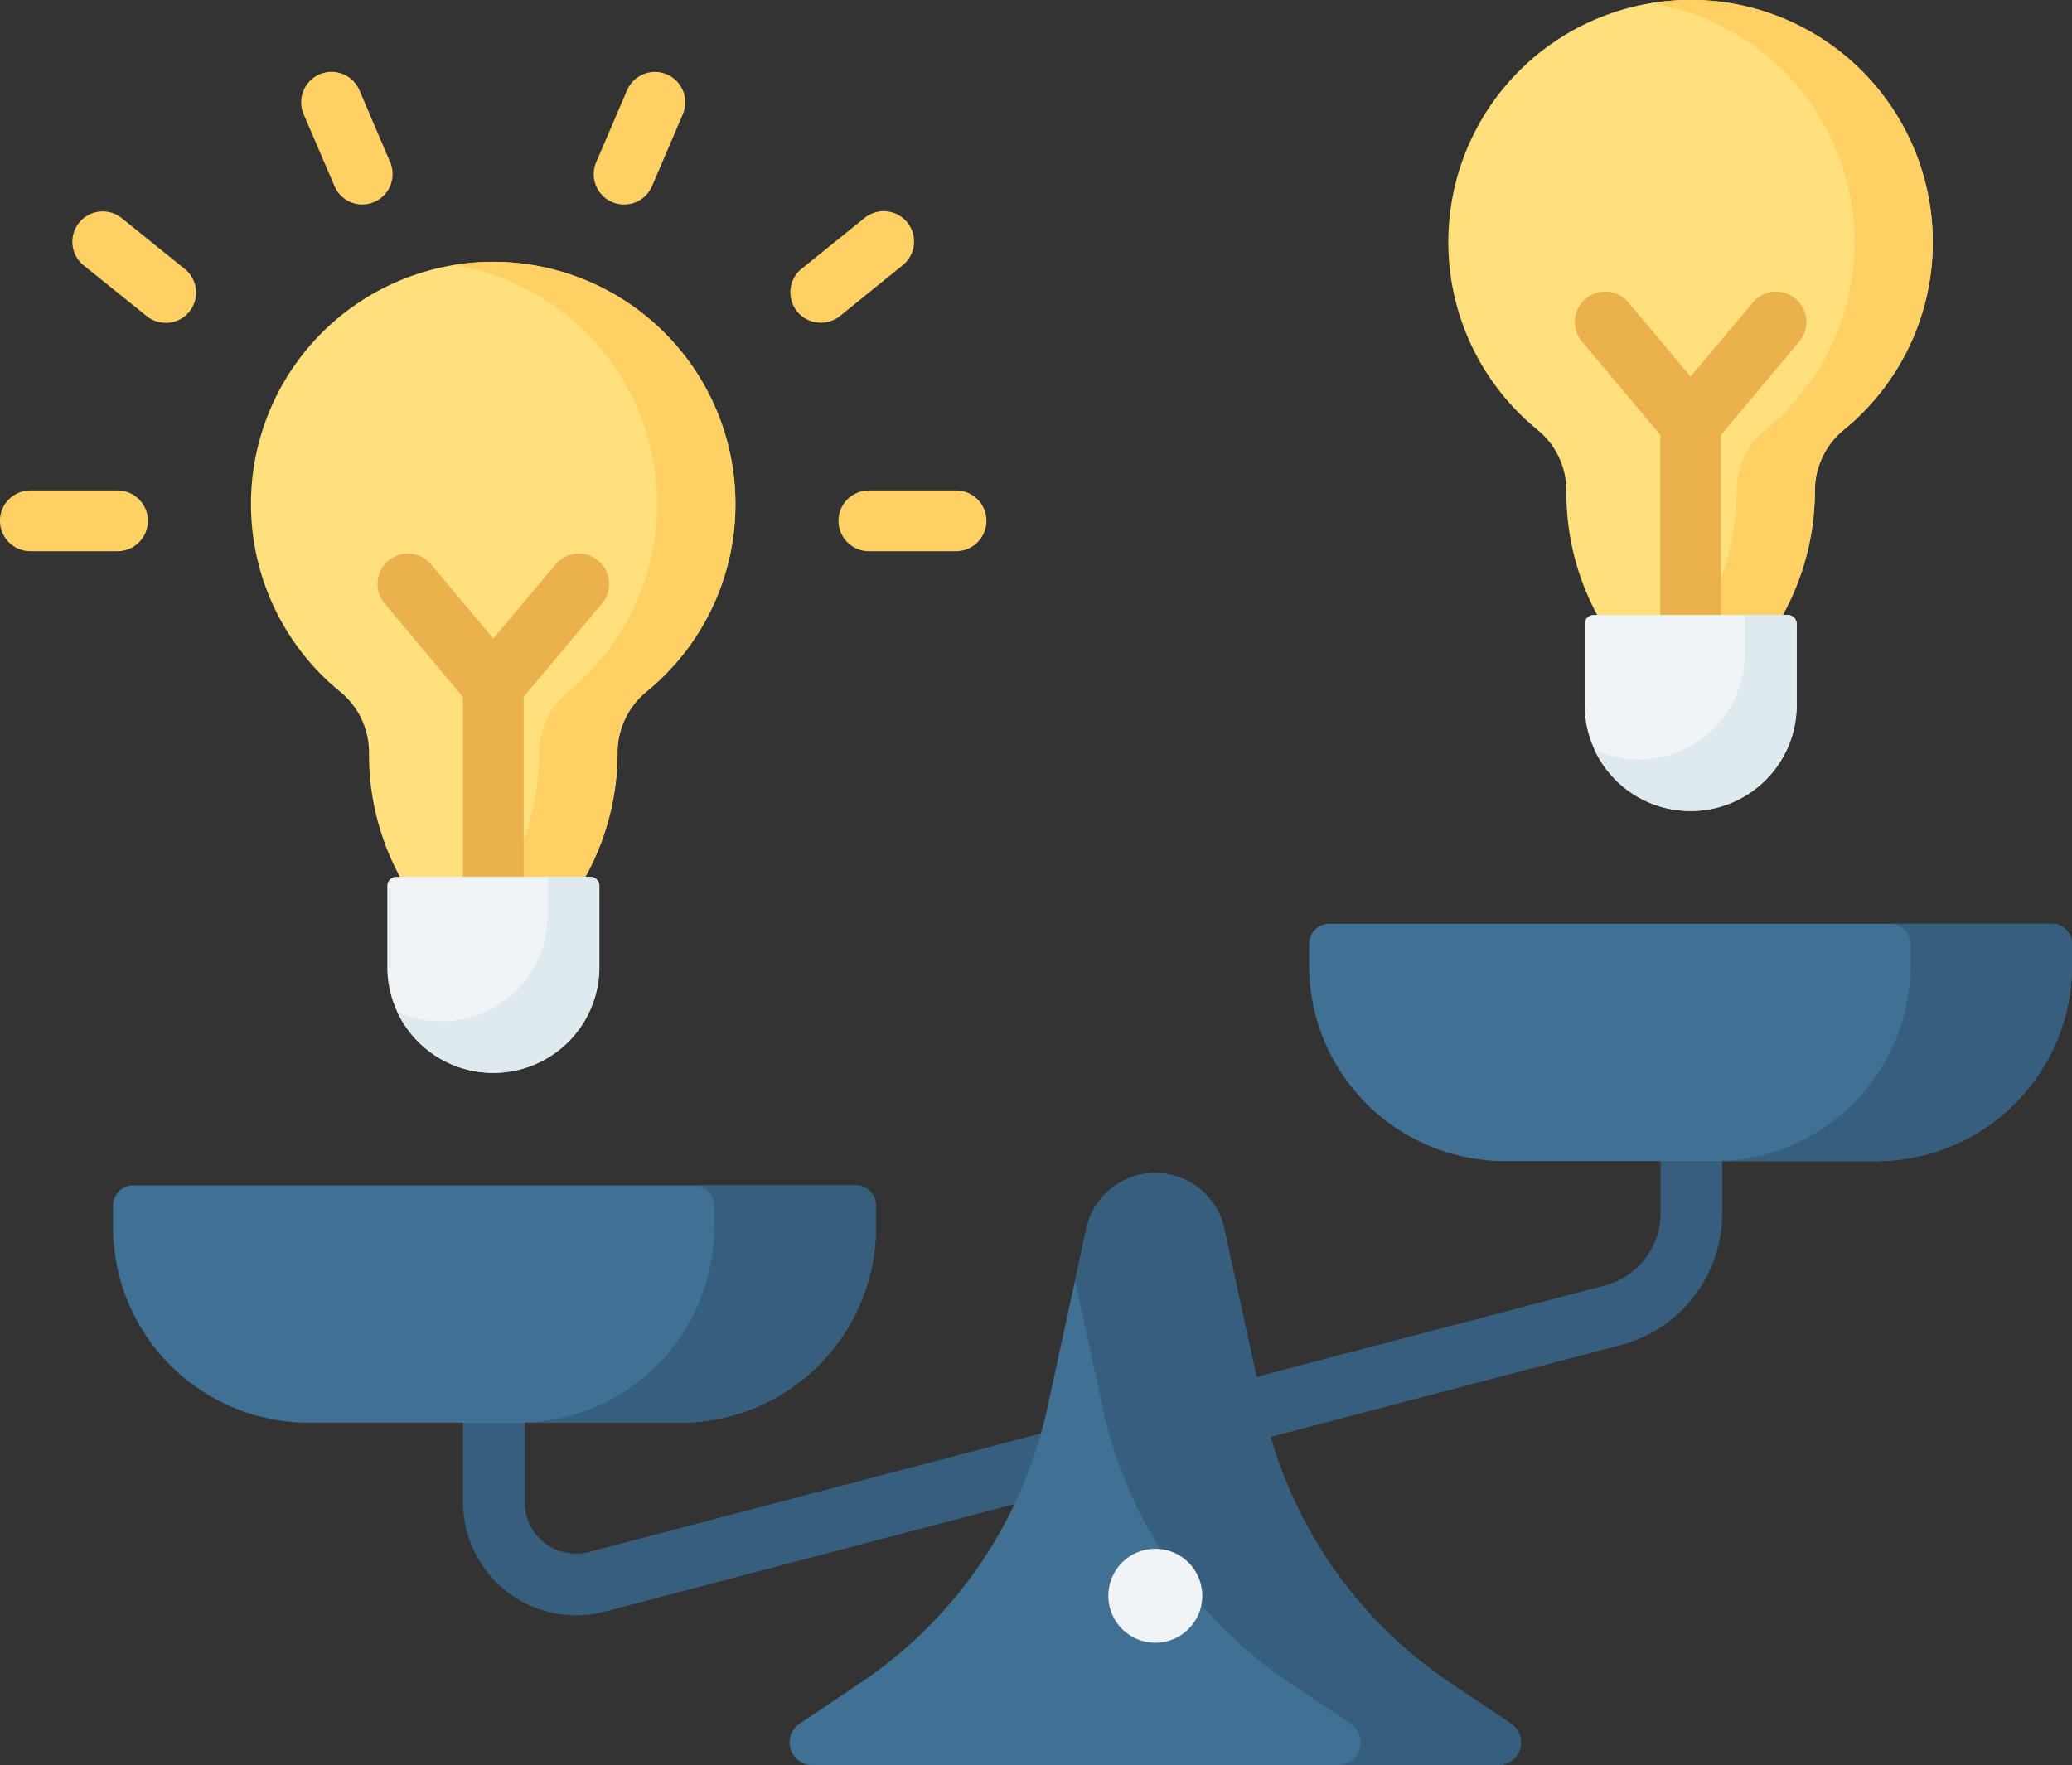 <svg xmlns="http://www.w3.org/2000/svg" width="83.327" height="71" viewBox="0 0 83.327 71"><rect x="0" y="0" width="83.327" height="71" fill="#333333" stroke="none"/><g transform="translate(0 -37.871)"><g transform="translate(18.622 78.66)"><path d="M118.959,312.682a4.549,4.549,0,0,1-4.534-4.547v-6.347a1.239,1.239,0,0,1,2.479,0v6.347a2.066,2.066,0,0,0,2.59,2l40.854-10.721a3,3,0,0,0,2.236-2.9v-6.777a1.239,1.239,0,0,1,2.479,0v6.777a5.479,5.479,0,0,1-4.086,5.3l-40.854,10.721A4.594,4.594,0,0,1,118.959,312.682Z" transform="translate(-114.425 -288.498)" fill="#365e7d"/></g><g transform="translate(0 40.763)"><g transform="translate(10.093 7.642)"><path d="M81.5,112.342a9.742,9.742,0,1,0-15.9,7.545,3.158,3.158,0,0,1,1.163,2.444v.094a10.329,10.329,0,0,0,1.48,5.327l1.412,2.346a2.394,2.394,0,0,0,4.081.034l1.454-2.326a10.331,10.331,0,0,0,1.57-5.475,3.173,3.173,0,0,1,1.172-2.452A9.721,9.721,0,0,0,81.5,112.342Z" transform="translate(-62.016 -102.6)" fill="#ffe07d"/><g transform="translate(8.112 0)"><path d="M113.35,102.6a9.694,9.694,0,0,0-1.44.128,9.741,9.741,0,0,1,4.6,17.152,3.173,3.173,0,0,0-1.172,2.452,10.329,10.329,0,0,1-1.57,5.475l-1.454,2.326a2.41,2.41,0,0,1-.456.536,2.4,2.4,0,0,0,3.6-.536l1.454-2.326a10.331,10.331,0,0,0,1.57-5.475,3.173,3.173,0,0,1,1.172-2.452,9.742,9.742,0,0,0-6.31-17.28Z" transform="translate(-111.859 -102.601)" fill="#ffd064"/></g><g transform="translate(5.089 11.733)"><path d="M97.94,181.232A1.221,1.221,0,0,1,97,180.8L93.572,176.7a1.221,1.221,0,1,1,1.872-1.569l2.5,2.978,2.5-2.978a1.221,1.221,0,1,1,1.872,1.569L98.876,180.8a1.221,1.221,0,0,1-.936.437Z" transform="translate(-93.287 -174.695)" fill="#eab14d"/></g><g transform="translate(8.521 15.828)"><path d="M115.594,212.707a1.221,1.221,0,0,1-1.221-1.221v-10.41a1.221,1.221,0,0,1,2.443,0v10.41A1.221,1.221,0,0,1,115.594,212.707Z" transform="translate(-114.373 -199.855)" fill="#eab14d"/></g><g transform="translate(5.479 24.736)"><path d="M99.949,262.474h0a4.261,4.261,0,0,1-4.261-4.261v-3.261a.365.365,0,0,1,.365-.365h7.8a.365.365,0,0,1,.365.365v3.261A4.261,4.261,0,0,1,99.949,262.474Z" transform="translate(-95.684 -254.588)" fill="#f1f4f6"/></g><g transform="translate(5.874 24.736)"><path d="M105.876,254.587h-1.711v1.547A4.263,4.263,0,0,1,98.11,260a4.263,4.263,0,0,0,8.131-1.792v-3.258A.365.365,0,0,0,105.876,254.587Z" transform="translate(-98.11 -254.587)" fill="#dfeaef"/></g></g><g transform="translate(0 16.836)"><path d="M4.727,161.534H1.221a1.221,1.221,0,1,1,0-2.443H4.727a1.221,1.221,0,1,1,0,2.443Z" transform="translate(0 -159.091)" fill="#ffd064"/></g><g transform="translate(12.112 0)"><path d="M76.883,60.978a1.221,1.221,0,0,1-1.123-.741L74.52,57.346a1.221,1.221,0,1,1,2.245-.962L78,59.276a1.222,1.222,0,0,1-1.122,1.7Z" transform="translate(-74.421 -55.644)" fill="#ffd064"/></g><g transform="translate(2.916 5.612)"><path d="M21.664,94.605a1.216,1.216,0,0,1-.766-.271L18.371,92.3a1.221,1.221,0,1,1,1.534-1.9l2.526,2.038a1.221,1.221,0,0,1-.768,2.172Z" transform="translate(-17.917 -90.125)" fill="#ffd064"/></g><g transform="translate(33.722 16.836)"><path d="M211.933,161.534h-3.506a1.221,1.221,0,0,1,0-2.443h3.506a1.221,1.221,0,1,1,0,2.443Z" transform="translate(-207.206 -159.091)" fill="#ffd064"/></g><g transform="translate(23.876)"><path d="M147.925,60.977a1.222,1.222,0,0,1-1.122-1.7l1.24-2.892a1.221,1.221,0,1,1,2.245.962l-1.239,2.892A1.221,1.221,0,0,1,147.925,60.977Z" transform="translate(-146.704 -55.642)" fill="#ffd064"/></g><g transform="translate(31.786 5.612)"><path d="M196.531,94.6a1.221,1.221,0,0,1-.768-2.172l2.526-2.038a1.221,1.221,0,1,1,1.534,1.9L197.3,94.334A1.217,1.217,0,0,1,196.531,94.6Z" transform="translate(-195.309 -90.124)" fill="#ffd064"/></g></g><g transform="translate(4.547 85.551)"><path d="M50.748,340.386H35.815a7.873,7.873,0,0,1-7.873-7.873v-.859a.814.814,0,0,1,.814-.814H57.807a.814.814,0,0,1,.814.814v.859A7.873,7.873,0,0,1,50.748,340.386Z" transform="translate(-27.942 -330.84)" fill="#407093"/></g><g transform="translate(20.848 85.551)"><path d="M141.666,330.84h-6.5a.814.814,0,0,1,.814.814v.855a7.877,7.877,0,0,1-7.877,7.877h6.5a7.877,7.877,0,0,0,7.877-7.877v-.855A.814.814,0,0,0,141.666,330.84Z" transform="translate(-128.103 -330.84)" fill="#365e7d"/></g><g transform="translate(52.648 37.871)"><g transform="translate(5.597)"><g transform="translate(0 0)"><path d="M377.372,47.613a9.742,9.742,0,1,0-15.9,7.545,3.158,3.158,0,0,1,1.164,2.444V57.7a10.329,10.329,0,0,0,1.479,5.327l1.412,2.346a2.394,2.394,0,0,0,4.081.034l1.454-2.326a10.331,10.331,0,0,0,1.57-5.475,3.173,3.173,0,0,1,1.172-2.452A9.722,9.722,0,0,0,377.372,47.613Z" transform="translate(-357.888 -37.871)" fill="#ffe07d"/></g><g transform="translate(8.112)"><path d="M409.222,37.872a9.7,9.7,0,0,0-1.44.128,9.741,9.741,0,0,1,4.6,17.152,3.173,3.173,0,0,0-1.172,2.452,10.329,10.329,0,0,1-1.57,5.475L408.187,65.4a2.408,2.408,0,0,1-.456.536,2.4,2.4,0,0,0,3.6-.536l1.454-2.326a10.331,10.331,0,0,0,1.57-5.475,3.173,3.173,0,0,1,1.172-2.452,9.742,9.742,0,0,0-6.31-17.28Z" transform="translate(-407.731 -37.871)" fill="#ffd064"/></g><g transform="translate(5.089 11.733)"><path d="M393.811,116.5a1.221,1.221,0,0,1-.936-.437l-3.432-4.095a1.221,1.221,0,1,1,1.872-1.569l2.5,2.978,2.5-2.978a1.221,1.221,0,0,1,1.872,1.569l-3.432,4.095A1.222,1.222,0,0,1,393.811,116.5Z" transform="translate(-389.159 -109.965)" fill="#eab14d"/></g><g transform="translate(8.521 15.828)"><path d="M411.465,147.978a1.221,1.221,0,0,1-1.221-1.221v-10.41a1.221,1.221,0,1,1,2.443,0v10.41A1.221,1.221,0,0,1,411.465,147.978Z" transform="translate(-410.244 -135.126)" fill="#eab14d"/></g><g transform="translate(5.479 24.736)"><path d="M395.821,197.744h0a4.261,4.261,0,0,1-4.261-4.261v-3.261a.365.365,0,0,1,.365-.365h7.8a.365.365,0,0,1,.365.365v3.261A4.261,4.261,0,0,1,395.821,197.744Z" transform="translate(-391.556 -189.858)" fill="#f1f4f6"/></g><g transform="translate(5.874 24.736)"><path d="M401.748,189.858h-1.711v1.547a4.263,4.263,0,0,1-6.055,3.868,4.263,4.263,0,0,0,8.131-1.792v-3.258a.365.365,0,0,0-.365-.365Z" transform="translate(-393.982 -189.858)" fill="#dfeaef"/></g></g><g transform="translate(0 37.157)"><path d="M346.3,275.727H331.37a7.873,7.873,0,0,1-7.873-7.873v-.859a.814.814,0,0,1,.814-.814h29.051a.814.814,0,0,1,.814.814v.859A7.873,7.873,0,0,1,346.3,275.727Z" transform="translate(-323.497 -266.181)" fill="#407093"/></g><g transform="translate(16.301 37.157)"><path d="M437.22,266.181h-6.5a.814.814,0,0,1,.814.814v.855a7.877,7.877,0,0,1-7.877,7.877h6.5a7.877,7.877,0,0,0,7.877-7.877V267A.814.814,0,0,0,437.22,266.181Z" transform="translate(-423.657 -266.181)" fill="#365e7d"/></g></g><g transform="translate(31.755 85.059)"><path d="M224.123,349.957l-2.44-1.636a17.885,17.885,0,0,1-7.516-11.049l-1.573-7.223a2.836,2.836,0,0,0-5.543,0l-1.573,7.223a17.884,17.884,0,0,1-7.516,11.049l-2.44,1.636a.913.913,0,0,0,.509,1.672h27.582A.913.913,0,0,0,224.123,349.957Z" transform="translate(-195.117 -327.817)" fill="#407093"/></g><g transform="translate(43.235 85.059)"><path d="M283.182,349.957l-2.44-1.636a17.885,17.885,0,0,1-7.516-11.049l-1.573-7.223a2.836,2.836,0,0,0-5.543,0l-.455,2.088,1.118,5.135a17.884,17.884,0,0,0,7.516,11.049l2.44,1.636a.913.913,0,0,1-.509,1.672h6.452A.913.913,0,0,0,283.182,349.957Z" transform="translate(-265.656 -327.817)" fill="#365e7d"/></g><g transform="translate(44.571 100.168)"><circle cx="1.89" cy="1.89" r="1.89" fill="#f1f4f6"/></g></g></svg>